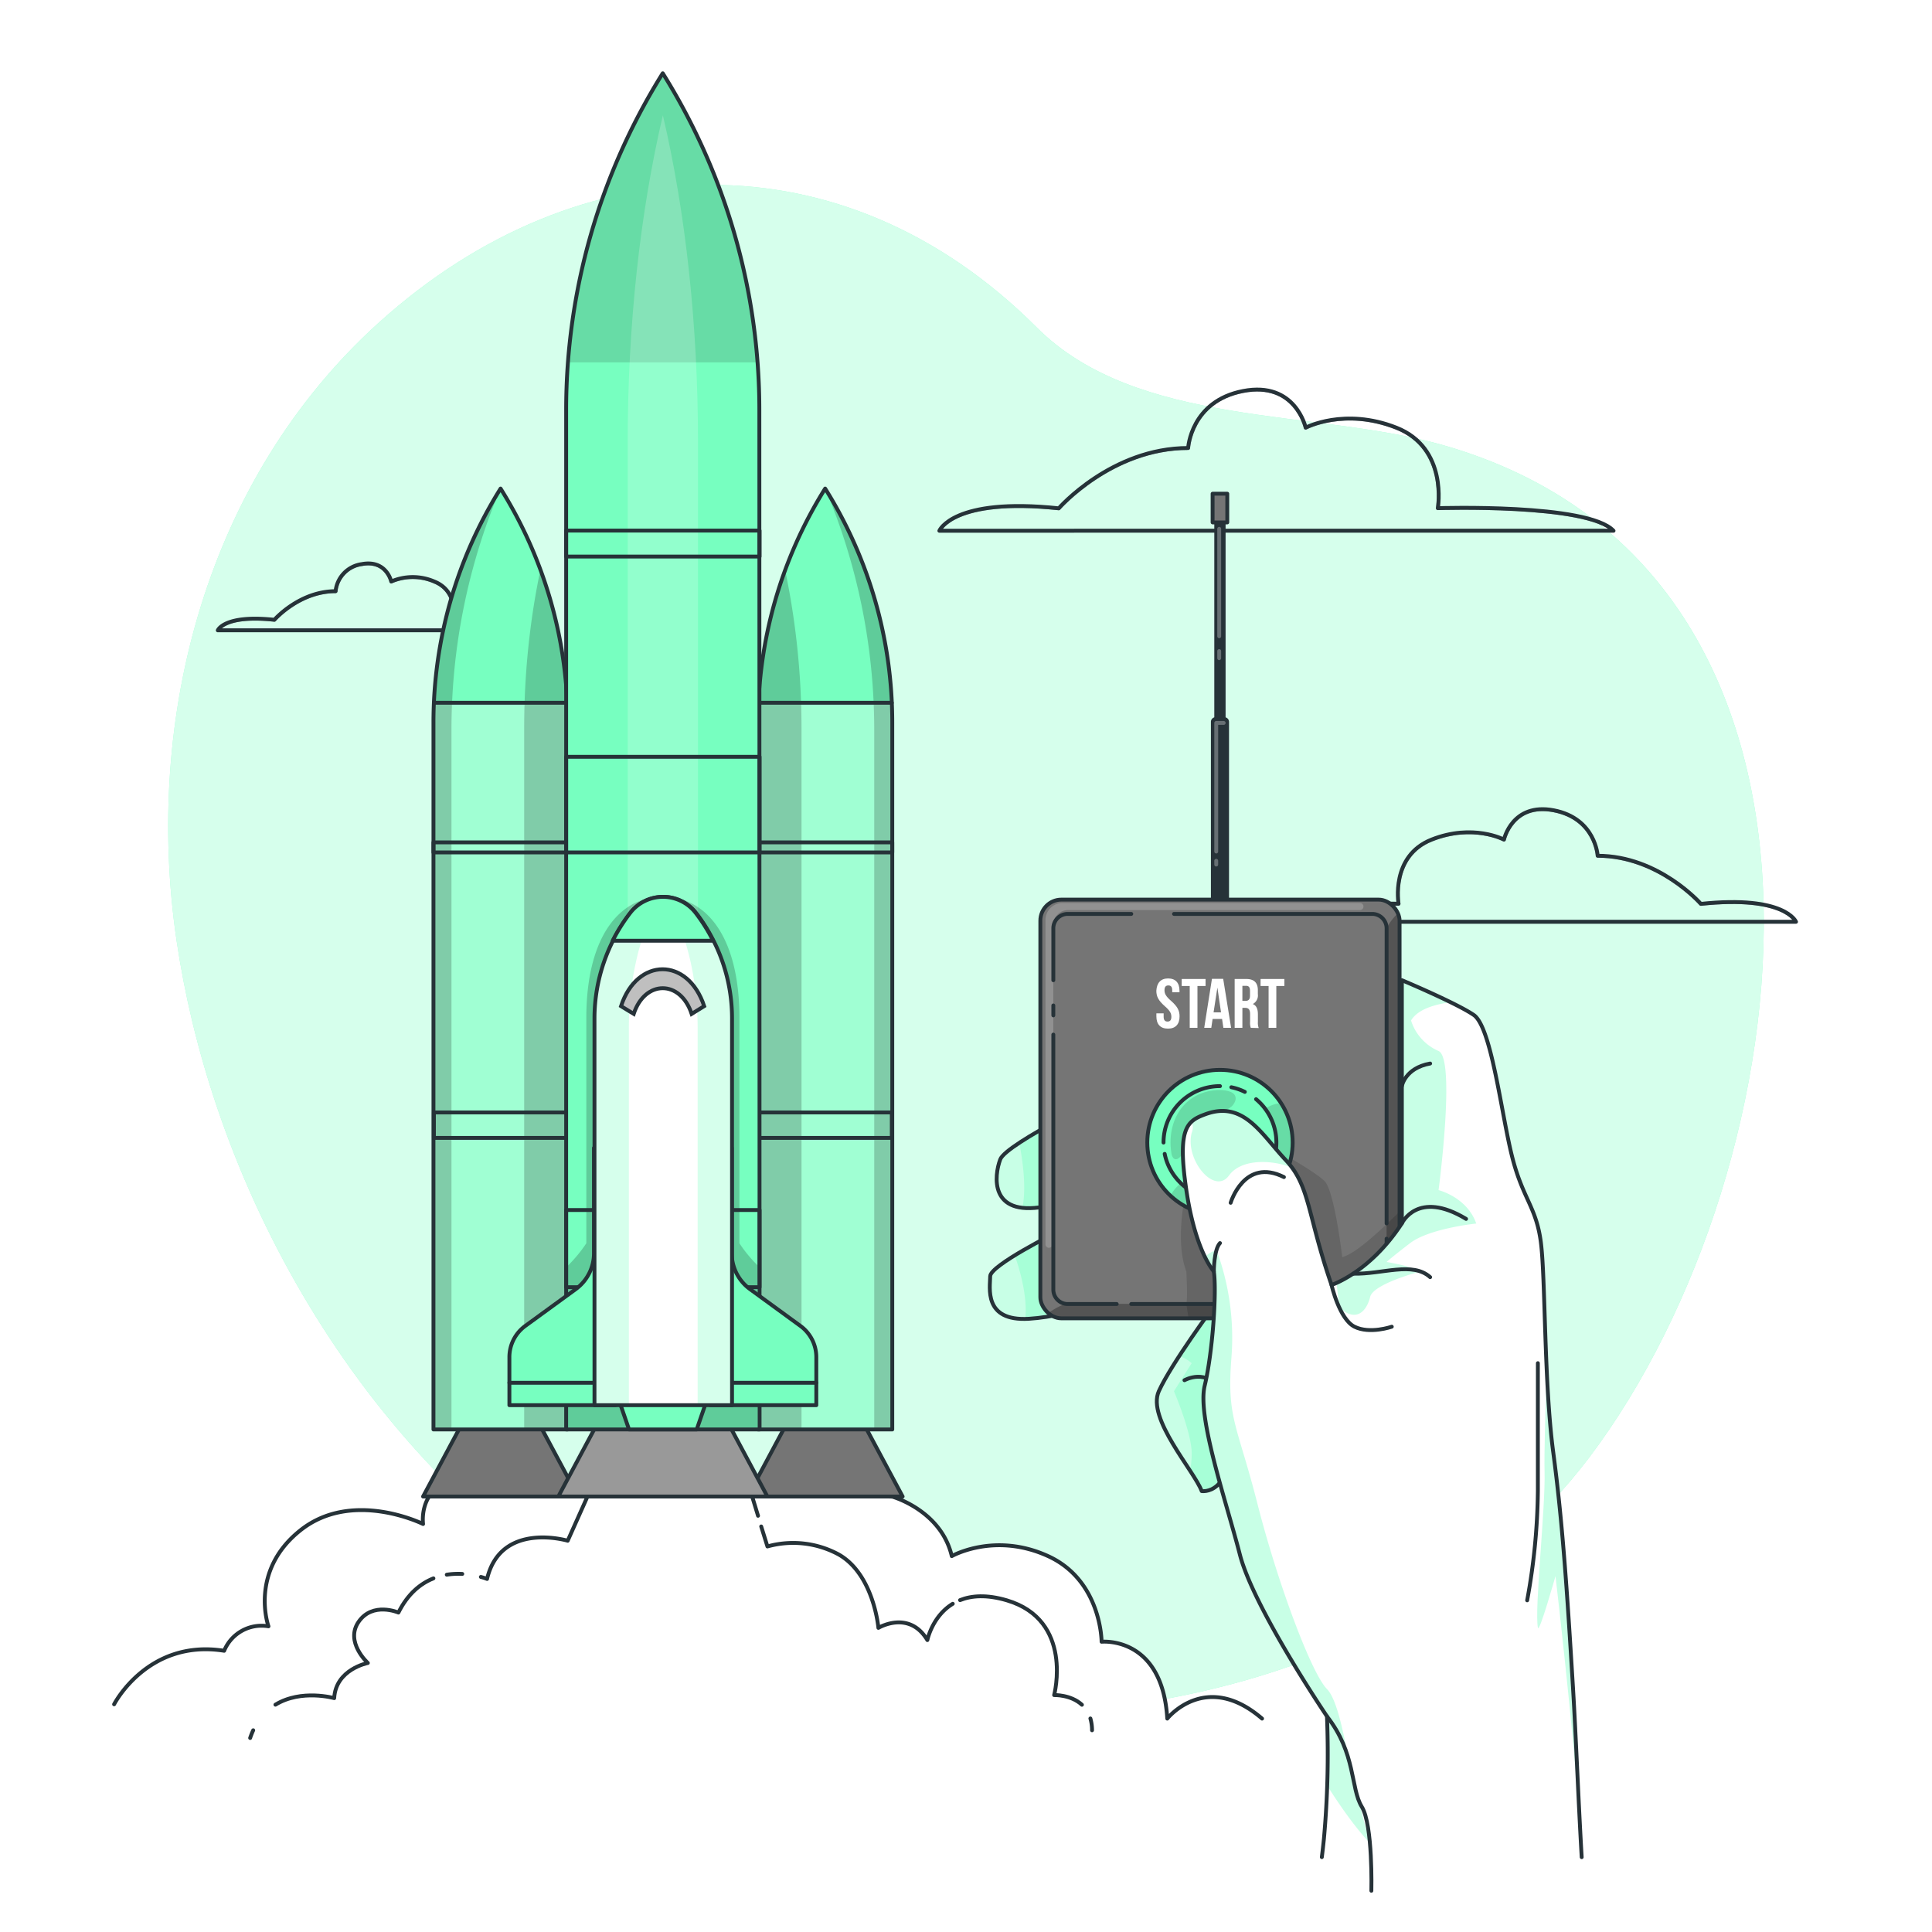 <svg class="animated" id="freepik_stories-launching" xmlns="http://www.w3.org/2000/svg" xmlns:xlink="http://www.w3.org/1999/xlink" viewBox="0 0 500 500" version="1.1" xmlns:svgjs="http://svgjs.com/svgjs"><style>svg#freepik_stories-launching:not(.animated) .animable {opacity: 0;}svg#freepik_stories-launching.animated #freepik--background-simple--inject-37 {animation: 1s 1 forwards cubic-bezier(.36,-0.01,.5,1.38) slideDown;animation-delay: 0s;}svg#freepik_stories-launching.animated #freepik--Rocket--inject-37 {animation: 1s 1 forwards cubic-bezier(.36,-0.01,.5,1.38) fadeIn,1.5s Infinite  linear shake;animation-delay: 0s,1s;}svg#freepik_stories-launching.animated #freepik--Remote--inject-37 {animation: 0.9s 1 forwards cubic-bezier(.36,-0.01,.5,1.38) slideLeft;animation-delay: 0s;}            @keyframes slideDown {                0% {                    opacity: 0;                    transform: translateY(-30px);                }                100% {                    opacity: 1;                    transform: translateY(0);                }            }                    @keyframes fadeIn {                0% {                    opacity: 0;                }                100% {                    opacity: 1;                }            }                    @keyframes shake {                10%, 90% {                    transform: translate3d(-1px, 0, 0);                  }                  20%, 80% {                    transform: translate3d(2px, 0, 0);                  }                  30%, 50%, 70% {                    transform: translate3d(-4px, 0, 0);                  }                  40%, 60% {                    transform: translate3d(4px, 0, 0);                  }            }                    @keyframes slideLeft {                0% {                    opacity: 0;                    transform: translateX(-30px);                }                100% {                    opacity: 1;                    transform: translateX(0);                }            }        </style><g id="freepik--background-simple--inject-37" class="animable animator-active" style="transform-origin: 249.995px 250.609px;"><g id="elgyolxd9wq0b"><path d="M67.93,167.09s-27.88,72,11.3,144.5S199.11,422.39,263.7,455.14s131.66,16.8,163.53-36.84-11.84-91.93-11.9-168.42,11.45-96.74-30-161.36-143.06-78.93-219.9-31S67.93,167.09,67.93,167.09Z" style="fill: rgb(255, 255, 255); opacity: 0.7; transform-origin: 248.588px 250.609px;" class="animable"></path></g><path d="M97.73,83.78l.56-.5c51.57-46.44,120.06-48.53,170,1.45,26,26.05,72.19,21.07,105.23,30.49C487.4,147.71,467.7,302.28,411.43,377c-50.78,67.43-160.81,82.66-234.73,49.49-65-29.16-110.7-94.28-127-162.37q-2.44-10.25-4-20.68C37.16,185.47,53.61,123.9,97.73,83.78Z" style="fill: rgb(119, 255, 192); transform-origin: 249.995px 245.618px;" id="el8ysbf9z0qij" class="animable"></path><g id="eliextlb0w0c"><path d="M97.73,83.78l.56-.5c51.57-46.44,120.06-48.53,170,1.45,26,26.05,72.19,21.07,105.23,30.49C487.4,147.71,467.7,302.28,411.43,377c-50.78,67.43-160.81,82.66-234.73,49.49-65-29.16-110.7-94.28-127-162.37q-2.44-10.25-4-20.68C37.16,185.47,53.61,123.9,97.73,83.78Z" style="fill: rgb(255, 255, 255); opacity: 0.7; transform-origin: 249.995px 245.618px;" class="animable"></path></g></g><g id="freepik--Clouds--inject-37" class="animable" style="transform-origin: 260.585px 169.689px;"><g style="clip-path: url(&quot;#freepik--clip-path--inject-37&quot;); transform-origin: 330.34px 119.089px;" id="elrqkhxilytl7" class="animable"><g id="eluwnvqeo4bqq"><path d="M274,131.55s13.62-15.61,33.49-15.61c0,0,.66-12.13,14.22-14.75s16.2,9.49,16.2,9.49,10-5.31,23.47,0,10.73,20.83,10.73,20.83,38.81-1.27,45.47,5.85H243.1S246.62,128.65,274,131.55Z" style="fill: none; stroke: rgb(38, 50, 56); stroke-linecap: round; stroke-linejoin: round; opacity: 0.5; transform-origin: 330.34px 119.089px;" class="animable"></path></g></g><path d="M274,131.55s13.62-15.61,33.49-15.61c0,0,.66-12.13,14.22-14.75s16.2,9.49,16.2,9.49,10-5.31,23.47,0,10.73,20.83,10.73,20.83,38.81-1.27,45.47,5.85H243.1S246.62,128.65,274,131.55Z" style="fill: none; stroke: rgb(38, 50, 56); stroke-linecap: round; stroke-linejoin: round; transform-origin: 330.34px 119.089px;" id="elxbtveyz71u" class="animable"></path><g style="clip-path: url(&quot;#freepik--clip-path-2--inject-37&quot;); transform-origin: 395.24px 223.987px;" id="elhel55s82cdu" class="animable"><g id="eluioznklyc4"><path d="M440.19,233.92s-10.87-12.45-26.71-12.45c0,0-.53-9.67-11.34-11.76s-12.92,7.57-12.92,7.57-8-4.24-18.72,0-8.56,16.61-8.56,16.61-31-1-36.27,4.67H464.81S462,231.61,440.19,233.92Z" style="fill: none; stroke: rgb(38, 50, 56); stroke-linecap: round; stroke-linejoin: round; opacity: 0.5; transform-origin: 395.24px 223.987px;" class="animable"></path></g></g><path d="M440.19,233.92s-10.87-12.45-26.71-12.45c0,0-.53-9.67-11.34-11.76s-12.92,7.57-12.92,7.57-8-4.24-18.72,0-8.56,16.61-8.56,16.61-31-1-36.27,4.67H464.81S462,231.61,440.19,233.92Z" style="fill: none; stroke: rgb(38, 50, 56); stroke-linecap: round; stroke-linejoin: round; transform-origin: 395.24px 223.987px;" id="el10oky77xrxa" class="animable"></path><g style="clip-path: url(&quot;#freepik--clip-path-3--inject-37&quot;); transform-origin: 97.68px 154.477px;" id="elcdrx3vhcy8u" class="animable"><g id="eln3evp2tiare"><path d="M71,160.4S77.44,153,86.85,153a7.88,7.88,0,0,1,6.73-7c6.43-1.24,7.68,4.49,7.68,4.49a14.07,14.07,0,0,1,11.12,0c6.37,2.52,5.08,9.87,5.08,9.87s18.39-.6,21.54,2.77H56.36S58,159,71,160.4Z" style="fill: none; stroke: rgb(38, 50, 56); stroke-linecap: round; stroke-linejoin: round; opacity: 0.5; transform-origin: 97.68px 154.477px;" class="animable"></path></g></g><path d="M71,160.4S77.44,153,86.85,153a7.88,7.88,0,0,1,6.73-7c6.43-1.24,7.68,4.49,7.68,4.49a14.07,14.07,0,0,1,11.12,0c6.37,2.52,5.08,9.87,5.08,9.87s18.39-.6,21.54,2.77H56.36S58,159,71,160.4Z" style="fill: none; stroke: rgb(38, 50, 56); stroke-linecap: round; stroke-linejoin: round; transform-origin: 97.68px 154.477px;" id="el90poe0tze6n" class="animable"></path></g><g id="freepik--Rocket--inject-37" class="animable" style="transform-origin: 178.075px 234.375px;"><path d="M29.53,441.07s8.7-17,28.48-13.85a10.46,10.46,0,0,1,11.47-6.33S64.34,406.65,77.79,396s31.7-1.59,31.7-1.59-1.15-8,6.32-10.9l115.11,3.82s12.63,3.52,15.4,15.39c0,0,11.08-6.33,24.92,0s13.85,22.16,13.85,22.16,15.71-1.59,17,19.89c0,0,9.94-12.55,24.53,0" style="fill: rgb(255, 255, 255); stroke: rgb(38, 50, 56); stroke-linecap: round; stroke-linejoin: round; transform-origin: 178.075px 414.14px;" id="elbdf2ee9aigp" class="animable"></path><path d="M65.53,447.79a19.92,19.92,0,0,0-.79,2" style="fill: none; stroke: rgb(38, 50, 56); stroke-linecap: round; stroke-linejoin: round; transform-origin: 65.135px 448.79px;" id="elzc0h4e3ezpc" class="animable"></path><path d="M112.17,408.48c-3.32,1.32-6.61,3.95-9.06,8.85,0,0-6.65-2.87-10.29,2.37s2.38,10.68,2.38,10.68-8.31,1.59-8.71,9.1c0,0-8.49-2.42-15.21,1.69" style="fill: none; stroke: rgb(38, 50, 56); stroke-linecap: round; stroke-linejoin: round; transform-origin: 91.725px 424.825px;" id="elhmzh56vaore" class="animable"></path><path d="M119.63,407.33a19.49,19.49,0,0,0-4,.2" style="fill: none; stroke: rgb(38, 50, 56); stroke-linecap: round; stroke-linejoin: round; transform-origin: 117.63px 407.416px;" id="eltaj3pdi9o9" class="animable"></path><path d="M196.18,392.28l-2.69-8.8H153.75l-6.83,15.26s-17.3-5.15-20.87,9.89a13.36,13.36,0,0,0-1.6-.52" style="fill: none; stroke: rgb(38, 50, 56); stroke-linecap: round; stroke-linejoin: round; transform-origin: 160.315px 396.055px;" id="el4kam2bz139m" class="animable"></path><path d="M246.57,415.06c-5.31,3.23-6.57,9.39-6.57,9.39-4.74-7.91-12.67-3.16-12.67-3.16s-1.19-13.85-10.29-19a24.76,24.76,0,0,0-18.43-2.07L197,395.05" style="fill: none; stroke: rgb(38, 50, 56); stroke-linecap: round; stroke-linejoin: round; transform-origin: 221.785px 409.75px;" id="elhv2ob880ad" class="animable"></path><path d="M280,441.19c-2.9-2.67-7.19-2.5-7.19-2.5s5.15-19.38-12.26-24.53c-5.2-1.53-9.13-1.23-12.09-.05" style="fill: none; stroke: rgb(38, 50, 56); stroke-linecap: round; stroke-linejoin: round; transform-origin: 264.23px 427.153px;" id="elfrcd5094uut" class="animable"></path><path d="M282.62,447.79a11,11,0,0,0-.43-3.05" style="fill: none; stroke: rgb(38, 50, 56); stroke-linecap: round; stroke-linejoin: round; transform-origin: 282.405px 446.265px;" id="elsyiimi8nnyi" class="animable"></path><polygon points="233.6 387.3 193.49 387.3 203.49 368.6 223.6 368.6 233.6 387.3" style="fill: rgb(117, 117, 117); stroke: rgb(38, 50, 56); stroke-linecap: round; stroke-linejoin: round; transform-origin: 213.545px 377.95px;" id="elm0citnar83d" class="animable"></polygon><polygon points="149.6 387.3 109.49 387.3 119.49 368.6 139.6 368.6 149.6 387.3" style="fill: rgb(117, 117, 117); stroke: rgb(38, 50, 56); stroke-linecap: round; stroke-linejoin: round; transform-origin: 129.545px 377.95px;" id="elyawnfbhfs5e" class="animable"></polygon><polygon points="198.6 387.3 144.49 387.3 154.49 368.6 188.6 368.6 198.6 387.3" style="fill: rgb(153, 153, 153); stroke: rgb(38, 50, 56); stroke-linecap: round; stroke-linejoin: round; transform-origin: 171.545px 377.95px;" id="el9eld60twp08" class="animable"></polygon><path d="M230.92,369.94H196.18v-183a114,114,0,0,1,17.37-60.5h0a114,114,0,0,1,17.37,60.5Z" style="fill: rgb(119, 255, 192); transform-origin: 213.55px 248.19px;" id="elc87k8yfouop" class="animable"></path><g style="clip-path: url(&quot;#freepik--clip-path-4--inject-37&quot;); transform-origin: 213.55px 248.165px;" id="el3aysarkuv0g" class="animable"><g id="el0p52sxkdecmr"><path d="M230.8,182c.07,1.62.12,3.25.12,4.88V369.94H196.18v-183c0-1.63,0-3.26.11-4.88Z" style="fill: rgb(255, 255, 255); opacity: 0.3; transform-origin: 213.55px 275.97px;" class="animable"></path></g><g id="elte42fbt0xba"><path d="M207.43,188.2V369.94H196.18v-183a114.06,114.06,0,0,1,7-39.47A200.17,200.17,0,0,1,207.43,188.2Z" style="opacity: 0.2; transform-origin: 201.805px 258.705px;" class="animable"></path></g><g id="ele3j4etefpj"><path d="M230.92,186.89V369.94h-4.67V188.88a160.08,160.08,0,0,0-12.7-62.49,114,114,0,0,1,17.37,60.5Z" style="opacity: 0.2; transform-origin: 222.235px 248.165px;" class="animable"></path></g></g><path d="M230.92,369.94H196.18v-183a114,114,0,0,1,17.37-60.5h0a114,114,0,0,1,17.37,60.5Z" style="fill: none; stroke: rgb(38, 50, 56); stroke-linecap: round; stroke-linejoin: round; transform-origin: 213.55px 248.19px;" id="elys5xrylbzg" class="animable"></path><path d="M146.92,369.94H112.18v-183a114,114,0,0,1,17.37-60.5h0a114,114,0,0,1,17.37,60.5Z" style="fill: rgb(119, 255, 192); transform-origin: 129.55px 248.19px;" id="el046tn0o5dg52" class="animable"></path><g style="clip-path: url(&quot;#freepik--clip-path-5--inject-37&quot;); transform-origin: 129.55px 248.165px;" id="elm93d2aeol0f" class="animable"><g id="elfgfzk5rllpu"><path d="M146.78,181.62c.08,1.75.14,3.51.14,5.27V369.94H112.18v-183c0-1.76.06-3.52.14-5.27Z" style="fill: rgb(255, 255, 255); opacity: 0.3; transform-origin: 129.55px 275.78px;" class="animable"></path></g><g id="eljfqpq7n8v2s"><path d="M142.49,155.41a113.89,113.89,0,0,1,4.43,31.48V369.94H135.66V188.2a200.16,200.16,0,0,1,1.46-24.11q1-8.39,2.75-16.67C140.84,150.05,141.72,152.71,142.49,155.41Z" style="opacity: 0.2; transform-origin: 141.29px 258.68px;" class="animable"></path></g><g id="el7i86kaaykjc"><path d="M129.55,126.39a159.91,159.91,0,0,0-12.71,62.49V369.94h-4.66v-183A114,114,0,0,1,129.55,126.39Z" style="opacity: 0.2; transform-origin: 120.865px 248.165px;" class="animable"></path></g></g><path d="M146.92,369.94H112.18v-183a114,114,0,0,1,17.37-60.5h0a114,114,0,0,1,17.37,60.5Z" style="fill: none; stroke: rgb(38, 50, 56); stroke-linecap: round; stroke-linejoin: round; transform-origin: 129.55px 248.19px;" id="elo206vozu82" class="animable"></path><line x1="230.8" y1="181.88" x2="196.58" y2="181.88" style="fill: none; stroke: rgb(38, 50, 56); stroke-linecap: round; stroke-linejoin: round; transform-origin: 213.69px 181.88px;" id="elt7o7q1ue51a" class="animable"></line><g id="elq083a0s4xlm"><rect x="196.18" y="218.01" width="34.74" height="2.6" style="fill: none; stroke: rgb(38, 50, 56); stroke-linecap: round; stroke-linejoin: round; transform-origin: 213.55px 219.31px; transform: rotate(180deg);" class="animable"></rect></g><g id="elosu2mz9pwtr"><rect x="196.18" y="287.9" width="34.62" height="6.59" style="fill: none; stroke: rgb(38, 50, 56); stroke-linecap: round; stroke-linejoin: round; transform-origin: 213.49px 291.195px; transform: rotate(180deg);" class="animable"></rect></g><line x1="112.29" y1="181.88" x2="146.52" y2="181.88" style="fill: none; stroke: rgb(38, 50, 56); stroke-linecap: round; stroke-linejoin: round; transform-origin: 129.405px 181.88px;" id="eli1tb5ps290l" class="animable"></line><rect x="112.18" y="218.01" width="34.74" height="2.6" style="fill: none; stroke: rgb(38, 50, 56); stroke-linecap: round; stroke-linejoin: round; transform-origin: 129.55px 219.31px;" id="el2mpxokq05mq" class="animable"></rect><rect x="112.29" y="287.9" width="34.62" height="6.59" style="fill: none; stroke: rgb(38, 50, 56); stroke-linecap: round; stroke-linejoin: round; transform-origin: 129.6px 291.195px;" id="elozrifsbqmyk" class="animable"></rect><path d="M196.58,369.94H146.52V106.15a164.33,164.33,0,0,1,25-87.19h0a164.41,164.41,0,0,1,25,87.18Z" style="fill: rgb(119, 255, 192); transform-origin: 171.55px 194.45px;" id="el4k0b8lhm53s" class="animable"></path><g style="clip-path: url(&quot;#freepik--clip-path-6--inject-37&quot;); transform-origin: 171.515px 194.47px;" id="elyuzv55zz45" class="animable"><g id="elyg9e99mou6"><path d="M196.11,93.79H147A164.18,164.18,0,0,1,171.55,19a164.2,164.2,0,0,1,24.56,74.83Z" style="fill-opacity: 0.7; opacity: 0.2; transform-origin: 171.555px 56.415px;" class="animable"></path></g><g id="el15qyg3nchvn"><g style="opacity: 0.2; transform-origin: 171.545px 199.89px;" class="animable"><path d="M180.64,369.94H162.45V114.33c0-29.88,3.15-59.16,9.1-84.49h0c5.94,25.33,9.09,54.61,9.09,84.48Z" style="fill: rgb(255, 255, 255); transform-origin: 171.545px 199.89px;" id="elbdylsbdjwnr" class="animable"></path></g></g><g id="ellrgby4nv4na"><path d="M196.06,327.47v42.47H146.92V327.59a36.18,36.18,0,0,0,4.82-5.83V263.43c0-20.18,8-31.33,19.81-31.33s19.81,11.15,19.81,31.33v58.33A35.08,35.08,0,0,0,196.06,327.47Z" style="opacity: 0.2; transform-origin: 171.49px 301.02px;" class="animable"></path></g></g><path d="M196.58,369.94H146.52V106.15a164.33,164.33,0,0,1,25-87.19h0a164.41,164.41,0,0,1,25,87.18Z" style="fill: none; stroke: rgb(38, 50, 56); stroke-linecap: round; stroke-linejoin: round; transform-origin: 171.55px 194.45px;" id="el15kfb83yo7zi" class="animable"></path><rect x="146.52" y="137.31" width="50.06" height="6.73" style="fill: none; stroke: rgb(38, 50, 56); stroke-linecap: round; stroke-linejoin: round; transform-origin: 171.55px 140.675px;" id="els4rov4ghek" class="animable"></rect><rect x="146.52" y="195.86" width="50.06" height="24.75" style="fill: none; stroke: rgb(38, 50, 56); stroke-linecap: round; stroke-linejoin: round; transform-origin: 171.55px 208.235px;" id="elohq7bz5ad5h" class="animable"></rect><rect x="146.52" y="313.15" width="50.06" height="19.98" style="fill: none; stroke: rgb(38, 50, 56); stroke-linecap: round; stroke-linejoin: round; transform-origin: 171.55px 323.14px;" id="elwjvsoc6pj48" class="animable"></rect><path d="M189.37,324.33V297.09h-5.54v66.57h27.43V351.23a10,10,0,0,0-4.11-8.08l-13.05-9.52A11.52,11.52,0,0,1,189.37,324.33Z" style="fill: rgb(119, 255, 192); stroke: rgb(38, 50, 56); stroke-linecap: round; stroke-linejoin: round; transform-origin: 197.545px 330.375px;" id="el2tit9rpvdj" class="animable"></path><path d="M153.72,324.33V297.09h5.54v66.57H131.83V351.23a10,10,0,0,1,4.11-8.08L149,333.63A11.51,11.51,0,0,0,153.72,324.33Z" style="fill: rgb(119, 255, 192); stroke: rgb(38, 50, 56); stroke-linecap: round; stroke-linejoin: round; transform-origin: 145.545px 330.375px;" id="eletins1yt1is" class="animable"></path><line x1="131.83" y1="357.86" x2="211.26" y2="357.86" style="fill: none; stroke: rgb(38, 50, 56); stroke-linecap: round; stroke-linejoin: round; transform-origin: 171.545px 357.86px;" id="elku48g7tqahs" class="animable"></line><polygon points="180.31 369.94 162.79 369.94 159.79 361.24 183.31 361.24 180.31 369.94" style="fill: rgb(119, 255, 192); stroke: rgb(38, 50, 56); stroke-linecap: round; stroke-linejoin: round; transform-origin: 171.55px 365.59px;" id="el76yx3s5qsdv" class="animable"></polygon><path d="M189.45,263.55V363.66h-35.6V263.55a44.79,44.79,0,0,1,9.33-27.3,10.72,10.72,0,0,1,16.94,0,44.53,44.53,0,0,1,4.54,7.21,43.22,43.22,0,0,1,2.39,5.66A44.58,44.58,0,0,1,189.45,263.55Z" style="fill: rgb(255, 255, 255); transform-origin: 171.65px 297.88px;" id="elao5b3r8d62i" class="animable"></path><g style="clip-path: url(&quot;#freepik--clip-path-7--inject-37&quot;); transform-origin: 171.55px 297.88px;" id="elfwmfmkwowzf" class="animable"><g id="elsne9ly8y1gm"><path d="M189.35,263.55V363.66h-8.8v-97.5a81.73,81.73,0,0,0-1.2-14.06q-.49-2.83-1.2-5.51a57.12,57.12,0,0,0-2.27-7c-1.07-2.7-2.65-4-4.23-4s-3.17,1.35-4.24,4a60.75,60.75,0,0,0-2.27,7,78.48,78.48,0,0,0-2.39,19.57v97.5h-9V263.55a44.79,44.79,0,0,1,9.33-27.3,10.72,10.72,0,0,1,16.94,0,44.53,44.53,0,0,1,4.54,7.21,43.22,43.22,0,0,1,2.39,5.66A44.58,44.58,0,0,1,189.35,263.55Z" style="fill: rgb(119, 255, 192); opacity: 0.3; transform-origin: 171.55px 297.88px;" class="animable"></path></g></g><path d="M189.45,263.55V363.66h-35.6V263.55a44.79,44.79,0,0,1,9.33-27.3,10.72,10.72,0,0,1,16.94,0,44.53,44.53,0,0,1,4.54,7.21,43.22,43.22,0,0,1,2.39,5.66A44.58,44.58,0,0,1,189.45,263.55Z" style="fill: none; stroke: rgb(38, 50, 56); stroke-linecap: round; stroke-linejoin: round; transform-origin: 171.65px 297.88px;" id="elyvu75b2822q" class="animable"></path><path d="M179,262.39c-2.91-8.86-12.06-8.86-15,0l-3.28-2c4.18-12.73,17.33-12.73,21.52,0Z" style="fill: rgb(255, 255, 255); transform-origin: 171.48px 256.616px;" id="ele9z8d4gdp77" class="animable"></path><path d="M179,262.39c-2.91-8.86-12.06-8.86-15,0l-3.28-2c4.18-12.73,17.33-12.73,21.52,0Z" style="fill: rgb(191, 191, 191); stroke: rgb(38, 50, 56); stroke-miterlimit: 10; transform-origin: 171.48px 256.616px;" id="elmo1qad9866" class="animable"></path><path d="M184.56,243.46h-26a44.53,44.53,0,0,1,4.54-7.21,10.72,10.72,0,0,1,16.94,0A44.53,44.53,0,0,1,184.56,243.46Z" style="fill: rgb(119, 255, 192); stroke: rgb(38, 50, 56); stroke-linecap: round; stroke-linejoin: round; transform-origin: 171.56px 237.78px;" id="elhgeo3sfvpe" class="animable"></path></g><g id="freepik--Remote--inject-37" class="animable" style="transform-origin: 332.738px 310.92px;"><path d="M318.49,371.2c.4,16-7.51,14.69-7.51,14.69a32.57,32.57,0,0,0-3-5.25c-4.14-6.37-10.48-15.3-8.1-20.59a77.58,77.58,0,0,1,5.29-9.12c4.24-6.5,9.11-13.07,9.11-13.07l-21.12-3.5s-15,6.22-26.91,6.94l-.92,0c-10.84.21-9.09-8.29-9.09-11,0-1.17,2.93-3.31,6.36-5.42,4.89-3,10.82-5.95,10.82-5.95l-3.21-6.65a19.34,19.34,0,0,1-5.61.3c-8.22-.9-7.09-9-5.76-12.52.38-1,2.27-2.54,4.94-4.3,8.45-5.57,24.63-13.33,24.63-13.33h23.73l23.35,63.74S318.1,355.22,318.49,371.2Z" style="fill: rgb(255, 255, 255); transform-origin: 295.813px 334.173px;" id="elnyrd0ied1bp" class="animable"></path><g id="elmq5w0ygldqr"><path d="M318.49,371.2c.4,16-7.51,14.69-7.51,14.69a32.57,32.57,0,0,0-3-5.25c-4.14-6.37-10.48-15.3-8.1-20.59a77.58,77.58,0,0,1,5.29-9.12c4.24-6.5,9.11-13.07,9.11-13.07l-21.12-3.5s-15,6.22-26.91,6.94l-.92,0c-10.84.21-9.09-8.29-9.09-11,0-1.17,2.93-3.31,6.36-5.42,4.89-3,10.82-5.95,10.82-5.95l-3.21-6.65a19.34,19.34,0,0,1-5.61.3c-8.22-.9-7.09-9-5.76-12.52.38-1,2.27-2.54,4.94-4.3,8.45-5.57,24.63-13.33,24.63-13.33h23.73l23.35,63.74S318.1,355.22,318.49,371.2Z" style="fill: rgb(119, 255, 192); opacity: 0.4; transform-origin: 295.813px 334.173px;" class="animable"></path></g><g id="el8umxloi04as"><path d="M318.49,371.2c.4,16-7.51,14.69-7.51,14.69a32.57,32.57,0,0,0-3-5.25,23,23,0,0,0,.43-4.65c-.1-5.47-4.59-15.94-4.59-15.94l4.59-7.26a9.37,9.37,0,0,0-3.24-1.86c4.24-6.5,9.11-13.07,9.11-13.07l-21.12-3.5s-15,6.22-26.91,6.94l-.92,0c.69-5.95-1.66-13.45-2.73-16.45,4.89-3,10.82-5.95,10.82-5.95l-3.21-6.65a19.34,19.34,0,0,1-5.61.3c1.08-5.19.05-12.39-.82-16.82,8.45-5.57,24.63-13.33,24.63-13.33h23.73l23.35,63.74S318.1,355.22,318.49,371.2Z" style="fill: rgb(119, 255, 192); opacity: 0.4; transform-origin: 299.045px 334.158px;" class="animable"></path></g><path d="M312.16,282.43H288.43s-28,13.43-29.57,17.63-2.87,14.78,11.37,12.22l3.21,6.65s-17.18,8.54-17.18,11.37-1.85,11.71,10,11,26.91-6.94,26.91-6.94l21.12,3.5S303.07,353,299.9,360.05,309,380.57,311,385.89c0,0,7.91,1.29,7.51-14.69s17-25,17-25" style="fill: none; stroke: rgb(38, 50, 56); stroke-linecap: round; stroke-linejoin: round; transform-origin: 295.833px 334.172px;" id="elidhlc8pudjj" class="animable"></path><path d="M306.54,357.2s5.95-3.33,9.19,2.85" style="fill: none; stroke: rgb(38, 50, 56); stroke-linecap: round; stroke-linejoin: round; transform-origin: 311.135px 358.177px;" id="elrjpkwt289i" class="animable"></path><path d="M314.59,185.61h2.27a1.21,1.21,0,0,1,1.21,1.21v48.7a0,0,0,0,1,0,0h-4.69a0,0,0,0,1,0,0v-48.7A1.21,1.21,0,0,1,314.59,185.61Z" style="fill: rgb(38, 50, 56); transform-origin: 315.725px 210.565px;" id="eld03cg41s4rf" class="animable"></path><rect x="314.26" y="133.2" width="2.92" height="54.81" style="fill: rgb(38, 50, 56); transform-origin: 315.72px 160.605px;" id="elqro591m3gp" class="animable"></rect><rect x="313.82" y="127.77" width="3.8" height="7.43" style="fill: rgb(117, 117, 117); stroke: rgb(38, 50, 56); stroke-linecap: round; stroke-linejoin: round; transform-origin: 315.72px 131.485px;" id="el8h9fl0qiyn" class="animable"></rect><g id="el2hss6eiqm96"><line x1="314.76" y1="222.76" x2="314.76" y2="223.75" style="fill: none; stroke: rgb(255, 255, 255); stroke-linecap: round; stroke-linejoin: round; opacity: 0.3; transform-origin: 314.76px 223.255px;" class="animable"></line></g><g id="elx1b6ek7f4oa"><polyline points="316.69 187.09 314.76 187.09 314.76 220.38" style="fill: none; stroke: rgb(255, 255, 255); stroke-linecap: round; stroke-linejoin: round; opacity: 0.3; transform-origin: 315.725px 203.735px;" class="animable"></polyline></g><g id="elz0fnte97xh"><line x1="315.53" y1="168.49" x2="315.53" y2="170.34" style="fill: none; stroke: rgb(255, 255, 255); stroke-linecap: round; stroke-linejoin: round; opacity: 0.3; transform-origin: 315.53px 169.415px;" class="animable"></line></g><g id="elh6i3yqirkw6"><line x1="315.53" y1="136.85" x2="315.53" y2="164.67" style="fill: none; stroke: rgb(255, 255, 255); stroke-linecap: round; stroke-linejoin: round; opacity: 0.3; transform-origin: 315.53px 150.76px;" class="animable"></line></g><rect x="269.24" y="232.82" width="92.97" height="108.36" rx="5.44" style="fill: rgb(117, 117, 117); transform-origin: 315.725px 287px;" id="elz1t7iswl5j8" class="animable"></rect><g style="clip-path: url(&quot;#freepik--clip-path-8--inject-37&quot;); transform-origin: 316.385px 287.435px;" id="elpk87kdydvgo" class="animable"><g id="el1hgnehwo7te"><path d="M272.6,321.74V239.38a3.85,3.85,0,0,1,3.85-3.86h75.49a.92.92,0,0,0,.81-.47h0a.92.92,0,0,0-.81-1.36H275a4.44,4.44,0,0,0-4.44,4.44V322a.91.91,0,0,0,1.63.57l.18-.24A.89.89,0,0,0,272.6,321.74Z" style="fill: rgb(255, 255, 255); opacity: 0.2; transform-origin: 311.711px 278.307px;" class="animable"></path></g><g id="elwmg4skdiemr"><path d="M362.21,238.26v97.48a5.44,5.44,0,0,1-5.44,5.44H274.68a5.43,5.43,0,0,1-3.49-1.27,19.14,19.14,0,0,1,4.55-2.49l31.28,0,47.82,0a4,4,0,0,0,4-4V240.25a14.59,14.59,0,0,1,3-3.94A5.28,5.28,0,0,1,362.21,238.26Z" style="fill-opacity: 0.7; opacity: 0.4; transform-origin: 316.7px 288.745px;" class="animable"></path></g><g id="elsd4a0z5u21"><path d="M362.21,313.55v22.19a5.44,5.44,0,0,1-5.44,5.44H307.59l-.57-3.74c.4-1.55,0-8.39,0-8.39-3.16-8.43,0-21.08,0-21.08l19.85-12.28s13.38,7.31,15.95,10,4.55,19.65,4.55,19.65c2.65-.63,7.27-4.52,11.48-8.53C360,315.73,361.16,314.61,362.21,313.55Z" style="fill-opacity: 0.7; opacity: 0.2; transform-origin: 333.913px 318.435px;" class="animable"></path></g></g><rect x="269.24" y="232.82" width="92.97" height="108.36" rx="5.44" style="fill: none; stroke: rgb(38, 50, 56); stroke-linecap: round; stroke-linejoin: round; transform-origin: 315.725px 287px;" id="elj2t1ggzr68m" class="animable"></rect><line x1="358.85" y1="320.57" x2="358.85" y2="323.54" style="fill: none; stroke: rgb(38, 50, 56); stroke-linecap: round; stroke-linejoin: round; transform-origin: 358.85px 322.055px;" id="elf24j2iacij9" class="animable"></line><path d="M303.84,236.52h51.28a3.73,3.73,0,0,1,3.73,3.73v76.37" style="fill: none; stroke: rgb(38, 50, 56); stroke-linecap: round; stroke-linejoin: round; transform-origin: 331.345px 276.57px;" id="el59n0rbqb0b5" class="animable"></path><path d="M272.6,253.68V240.25a3.73,3.73,0,0,1,3.73-3.73h16.44" style="fill: none; stroke: rgb(38, 50, 56); stroke-linecap: round; stroke-linejoin: round; transform-origin: 282.685px 245.1px;" id="elzrwuikc29ef" class="animable"></path><line x1="272.6" y1="262.78" x2="272.6" y2="260.21" style="fill: none; stroke: rgb(38, 50, 56); stroke-linecap: round; stroke-linejoin: round; transform-origin: 272.6px 261.495px;" id="el0kf7mjz1krv" class="animable"></line><path d="M289,337.48H276.33a3.73,3.73,0,0,1-3.73-3.73v-66" style="fill: none; stroke: rgb(38, 50, 56); stroke-linecap: round; stroke-linejoin: round; transform-origin: 280.8px 302.615px;" id="el767fs9s54s" class="animable"></path><path d="M358.85,333.75a3.73,3.73,0,0,1-3.73,3.73H292.77" style="fill: none; stroke: rgb(38, 50, 56); stroke-linecap: round; stroke-linejoin: round; transform-origin: 325.81px 335.615px;" id="eld0am04v51ve" class="animable"></path><circle cx="315.73" cy="295.69" r="18.81" style="fill: rgb(119, 255, 192); transform-origin: 315.73px 295.69px;" id="el2tgce7k2kc4" class="animable"></circle><g style="clip-path: url(&quot;#freepik--clip-path-9--inject-37&quot;); transform-origin: 318.725px 298.304px;" id="ely0lul5j1z" class="animable"><g id="elwgfdxc2cmy8"><path d="M334.54,295.69a18.81,18.81,0,0,1-31.63,13.77,9.83,9.83,0,0,1,2.71-3.24s10.89,9.32,20.84-.64c7.45-7.46,1-18.58,1-18.58s1-1.08,4-1.57A18.76,18.76,0,0,1,334.54,295.69Z" style="fill-opacity: 0.7; opacity: 0.2; transform-origin: 318.725px 299.968px;" class="animable"></path></g><g id="elmn74519s79"><path d="M304.7,299.93a.91.91,0,0,1-1.15-.39,2.46,2.46,0,0,1-.39-1.13c-1.28-8,2.95-15.56,11.48-16.27,1.59-.14,5.67,0,5.09,2.6a3.54,3.54,0,0,1-1.52,2,86.33,86.33,0,0,0-7.28,5.17,16,16,0,0,0-3,3.37C307.5,295.92,306.06,299.37,304.7,299.93Z" style="fill-opacity: 0.7; opacity: 0.2; transform-origin: 311.361px 291.053px;" class="animable"></path></g></g><circle cx="315.73" cy="295.69" r="18.81" style="fill: none; stroke: rgb(38, 50, 56); stroke-linecap: round; stroke-linejoin: round; transform-origin: 315.73px 295.69px;" id="elu89egel199" class="animable"></circle><path d="M301.12,295.69a14.6,14.6,0,0,1,14.61-14.6" style="fill: none; stroke: rgb(38, 50, 56); stroke-linecap: round; stroke-linejoin: round; transform-origin: 308.425px 288.39px;" id="elkcs6id4xl" class="animable"></path><path d="M311.91,309.78a14.6,14.6,0,0,1-10.49-11.15" style="fill: none; stroke: rgb(38, 50, 56); stroke-linecap: round; stroke-linejoin: round; transform-origin: 306.665px 304.205px;" id="elc55m7ruvkt7" class="animable"></path><path d="M325.07,284.47a14.6,14.6,0,0,1-9.34,25.82" style="fill: none; stroke: rgb(38, 50, 56); stroke-linecap: round; stroke-linejoin: round; transform-origin: 323.029px 297.38px;" id="elgpw6xyo0xor" class="animable"></path><path d="M318.67,281.38a14.26,14.26,0,0,1,3.49,1.2" style="fill: none; stroke: rgb(38, 50, 56); stroke-linecap: round; stroke-linejoin: round; transform-origin: 320.415px 281.98px;" id="elmbpg5efvbp" class="animable"></path><path d="M302.31,253.22c1.94,0,2.94,1.16,2.94,3.18v.4h-1.88v-.52c0-.91-.37-1.25-1-1.25s-1,.34-1,1.25.4,1.61,1.71,2.75c1.66,1.47,2.19,2.52,2.19,4,0,2-1,3.18-3,3.18s-3-1.16-3-3.18v-.78h1.88v.9c0,.91.4,1.23,1,1.23s1-.32,1-1.23-.39-1.61-1.7-2.75c-1.66-1.47-2.19-2.52-2.19-4C299.38,254.38,300.38,253.22,302.31,253.22Z" style="fill: rgb(255, 255, 255); transform-origin: 302.265px 259.715px;" id="elco68qo6kjx" class="animable"></path><path d="M305.83,253.36H312v1.81H309.9V266h-2V255.17h-2.08Z" style="fill: rgb(255, 255, 255); transform-origin: 308.91px 259.68px;" id="elqe98psyrgrb" class="animable"></path><path d="M318.61,266h-2l-.34-2.3h-2.45l-.34,2.3h-1.83l2-12.68h2.91Zm-4.54-4H316l-.94-6.41h0Z" style="fill: rgb(255, 255, 255); transform-origin: 315.13px 259.66px;" id="el0r2trddf3we" class="animable"></path><path d="M323.7,266a3.92,3.92,0,0,1-.18-1.56v-2c0-1.18-.4-1.61-1.3-1.61h-.69V266h-2V253.36h3c2.07,0,3,1,3,2.92v1a2.51,2.51,0,0,1-1.31,2.56v0c1,.42,1.32,1.36,1.32,2.68v2a3.71,3.71,0,0,0,.22,1.54Zm-2.17-10.87v3.9h.78c.74,0,1.19-.33,1.19-1.34v-1.25c0-.91-.3-1.31-1-1.31Z" style="fill: rgb(255, 255, 255); transform-origin: 322.645px 259.71px;" id="el9j3kik6esyc" class="animable"></path><path d="M326.24,253.36h6.16v1.81h-2.09V266h-2V255.17h-2.08Z" style="fill: rgb(255, 255, 255); transform-origin: 329.315px 259.68px;" id="el0llu19g77c4" class="animable"></path><path d="M373.48,262.67s-7.91,2.45-10.68,9.32" style="fill: none; stroke: rgb(38, 50, 56); stroke-linecap: round; stroke-linejoin: round; transform-origin: 368.14px 267.33px;" id="elftjcr2yd6ji" class="animable"></path><path d="M409.34,480.63c-.89-15.29-1.47-30.91-2.23-43.48-1.58-26.07-2.77-43.56-5.14-61.36s-2-44.69-3.17-54.08-4.72-11.38-7.51-22.54-5.31-33.38-9.89-36.5-18.6-9-18.6-9v62.94c-8.31,12.77-18.2,15.93-18.2,15.93-6.33-18.32-5.53-25.59-11.86-32.32s-10.89-15.52-20.83-11.84c-4.73,1.75-7.26,3.53-4.89,19.58s7.12,21.08,7.12,21.08c.79,5.48-.39,21.42-2.37,29.58s5.54,29.82,9.1,43.67,22.55,41.9,22.55,41.9a243,243,0,0,1-.79,31.68c-.15,1.49-.33,3.08-.54,4.75,0,0,8.73,13.45,18.07,13.45C395.24,494.08,409.34,480.63,409.34,480.63Z" style="fill: rgb(255, 255, 255); transform-origin: 357.729px 373.87px;" id="el85akrxxcxad" class="animable"></path><g id="elqwjnxzcdfh"><path d="M308.43,293.11a3.84,3.84,0,0,0,0-2.85,10,10,0,0,1,3.48-1.87c9.94-3.68,14.5,5.12,20.83,11.84a19.62,19.62,0,0,1,1.59,1.91c-5.73-2.16-13.24-2.12-16.26,2.07C314.27,309.46,306.53,300,308.43,293.11Z" style="fill: rgb(119, 255, 192); opacity: 0.4; transform-origin: 321.232px 296.628px;" class="animable"></path></g><g id="el35qpdf2bp6a"><path d="M351.36,465.19l3.13,11.73s-4.41-4.32-11-14.8c.32-10.23-.07-17.92-.07-17.92s-19-28.06-22.55-41.9-11.08-35.52-9.1-43.67,3.16-24.1,2.37-29.58a16.62,16.62,0,0,1-2.3-3.75,6.44,6.44,0,0,1,3-1.76,65.45,65.45,0,0,1,3.85,27.86c-1.23,15.82,1.48,17.14,6.72,37.71s13.94,43.86,18,48S349.28,460.15,351.36,465.19Z" style="fill: rgb(119, 255, 192); opacity: 0.4; transform-origin: 332.967px 400.23px;" class="animable"></path></g><g id="elbgzoviqusol"><path d="M358.85,326.6s6.24,1,8.75,2.45c0,0-12.18,3.18-13,6.57s-3.4,6.91-8,2.77c0,0-.24-2.59-.72-6.35,2.94-1.31,10.41-5.42,16.92-15.42V253.68s6.92,2.9,12.63,5.7c-4.23.56-8.56,1.86-10.25,4.72A12.77,12.77,0,0,0,372.3,272c4.5,2,0,36,0,36s7.38,1.82,9.75,8.65c0,0-12.13,1.24-17.14,5.09S358.85,326.6,358.85,326.6Z" style="fill: rgb(119, 255, 192); opacity: 0.4; transform-origin: 363.965px 296.973px;" class="animable"></path></g><g id="elk89d2p1cgq"><path d="M407.11,437.15c.62,10.18,1.11,22.36,1.74,34.75-1.56-23.55-6.29-64-6.29-64s-4.23,14.95-4.55,13.36c-.94-4.68,2-31.13,1.72-40.55-.12-4.27.19-15.22.57-25.9.34,7.34.83,14.7,1.67,21C404.34,393.59,405.53,411.08,407.11,437.15Z" style="fill: rgb(119, 255, 192); opacity: 0.4; transform-origin: 403.337px 413.355px;" class="animable"></path></g><path d="M409.34,480.63c-.89-15.29-1.47-30.91-2.23-43.48-1.58-26.07-2.77-43.56-5.14-61.36s-2-44.69-3.17-54.08-4.72-11.38-7.51-22.54-5.31-33.38-9.89-36.5-18.6-9-18.6-9v62.94c-8.31,12.77-18.2,15.93-18.2,15.93-6.33-18.32-5.53-25.59-11.86-32.32s-10.89-15.52-20.83-11.84c-4.73,1.75-7.26,3.53-4.89,19.58s7.12,21.08,7.12,21.08c.79,5.48-.39,21.42-2.37,29.58s5.54,29.82,9.1,43.67,22.55,41.9,22.55,41.9a243,243,0,0,1-.79,31.68c-.15,1.49-.33,3.08-.54,4.75" style="fill: none; stroke: rgb(38, 50, 56); stroke-linecap: round; stroke-linejoin: round; transform-origin: 357.729px 367.15px;" id="el00j9r7zxekdyf" class="animable"></path><path d="M344.6,332.55s2,8.82,5.94,10.8,9.65,0,9.65,0" style="fill: none; stroke: rgb(38, 50, 56); stroke-linecap: round; stroke-linejoin: round; transform-origin: 352.395px 338.39px;" id="el83r569le806" class="animable"></path><path d="M362.8,316.62s4-8.8,16.62-1.17" style="fill: none; stroke: rgb(38, 50, 56); stroke-linecap: round; stroke-linejoin: round; transform-origin: 371.11px 314.479px;" id="el8ypkyr29apr" class="animable"></path><path d="M362.8,281.09s.79-4.67,7.32-5.85" style="fill: none; stroke: rgb(38, 50, 56); stroke-linecap: round; stroke-linejoin: round; transform-origin: 366.46px 278.165px;" id="elksipulfc5o" class="animable"></path><path d="M343.42,444.2c7.51,9.53,6.08,18.62,9,23.37s2.49,21.76,2.49,21.76" style="fill: none; stroke: rgb(38, 50, 56); stroke-linecap: round; stroke-linejoin: round; transform-origin: 349.176px 466.765px;" id="el2fdj9mz1gsi" class="animable"></path><path d="M398,352.79v33.1a164,164,0,0,1-2.77,28.27" style="fill: none; stroke: rgb(38, 50, 56); stroke-linecap: round; stroke-linejoin: round; transform-origin: 396.615px 383.475px;" id="el5bi420wurzh" class="animable"></path><path d="M314.14,329.05s0-5.65,1.59-7.34" style="fill: none; stroke: rgb(38, 50, 56); stroke-linecap: round; stroke-linejoin: round; transform-origin: 314.935px 325.38px;" id="elht6lhrw5kbl" class="animable"></path><path d="M318.49,311.28s3.51-11.8,13.79-6.65" style="fill: none; stroke: rgb(38, 50, 56); stroke-linecap: round; stroke-linejoin: round; transform-origin: 325.385px 307.304px;" id="elgc4hpritf6c" class="animable"></path><path d="M350.19,329.63c7.64.17,15.38-3.22,19.93.9" style="fill: none; stroke: rgb(38, 50, 56); stroke-linecap: round; stroke-linejoin: round; transform-origin: 360.155px 329.505px;" id="el65k8ou1njq" class="animable"></path></g><defs>     <filter id="active" height="200%">         <feMorphology in="SourceAlpha" result="DILATED" operator="dilate" radius="2"></feMorphology>                <feFlood flood-color="#32DFEC" flood-opacity="1" result="PINK"></feFlood>        <feComposite in="PINK" in2="DILATED" operator="in" result="OUTLINE"></feComposite>        <feMerge>            <feMergeNode in="OUTLINE"></feMergeNode>            <feMergeNode in="SourceGraphic"></feMergeNode>        </feMerge>    </filter>    <filter id="hover" height="200%">        <feMorphology in="SourceAlpha" result="DILATED" operator="dilate" radius="2"></feMorphology>                <feFlood flood-color="#ff0000" flood-opacity="0.5" result="PINK"></feFlood>        <feComposite in="PINK" in2="DILATED" operator="in" result="OUTLINE"></feComposite>        <feMerge>            <feMergeNode in="OUTLINE"></feMergeNode>            <feMergeNode in="SourceGraphic"></feMergeNode>        </feMerge>            <feColorMatrix type="matrix" values="0   0   0   0   0                0   1   0   0   0                0   0   0   0   0                0   0   0   1   0 "></feColorMatrix>    </filter></defs><defs><clipPath id="freepik--clip-path--inject-37"><path d="M274,131.55s13.62-15.61,33.49-15.61c0,0,.66-12.13,14.22-14.75s16.2,9.49,16.2,9.49,10-5.31,23.47,0,10.73,20.83,10.73,20.83,38.81-1.27,45.47,5.85H243.1S246.62,128.65,274,131.55Z" style="fill:none;stroke:#263238;stroke-linecap:round;stroke-linejoin:round"></path></clipPath><clipPath id="freepik--clip-path-2--inject-37"><path d="M440.19,233.92s-10.87-12.45-26.71-12.45c0,0-.53-9.67-11.34-11.76s-12.92,7.57-12.92,7.57-8-4.24-18.72,0-8.56,16.61-8.56,16.61-31-1-36.27,4.67H464.81S462,231.61,440.19,233.92Z" style="fill:none;stroke:#263238;stroke-linecap:round;stroke-linejoin:round"></path></clipPath><clipPath id="freepik--clip-path-3--inject-37"><path d="M71,160.4S77.44,153,86.85,153a7.88,7.88,0,0,1,6.73-7c6.43-1.24,7.68,4.49,7.68,4.49a14.07,14.07,0,0,1,11.12,0c6.37,2.52,5.08,9.87,5.08,9.87s18.39-.6,21.54,2.77H56.36S58,159,71,160.4Z" style="fill:none;stroke:#263238;stroke-linecap:round;stroke-linejoin:round"></path></clipPath><clipPath id="freepik--clip-path-4--inject-37"><path d="M230.92,369.94H196.18v-183a114,114,0,0,1,17.37-60.5h0a114,114,0,0,1,17.37,60.5Z" style="fill:#77FFC0;stroke:#263238;stroke-linecap:round;stroke-linejoin:round"></path></clipPath><clipPath id="freepik--clip-path-5--inject-37"><path d="M146.92,369.94H112.18v-183a114,114,0,0,1,17.37-60.5h0a114,114,0,0,1,17.37,60.5Z" style="fill:#77FFC0;stroke:#263238;stroke-linecap:round;stroke-linejoin:round"></path></clipPath><clipPath id="freepik--clip-path-6--inject-37"><path d="M196.58,369.94H146.52V106.15a164.33,164.33,0,0,1,25-87.19h0a164.41,164.41,0,0,1,25,87.18Z" style="fill:#77FFC0;stroke:#263238;stroke-linecap:round;stroke-linejoin:round"></path></clipPath><clipPath id="freepik--clip-path-7--inject-37"><path d="M189.45,263.55V363.66h-35.6V263.55a44.79,44.79,0,0,1,9.33-27.3,10.72,10.72,0,0,1,16.94,0,44.53,44.53,0,0,1,4.54,7.21,43.22,43.22,0,0,1,2.39,5.66A44.58,44.58,0,0,1,189.45,263.55Z" style="fill:#fff;stroke:#263238;stroke-linecap:round;stroke-linejoin:round"></path></clipPath><clipPath id="freepik--clip-path-8--inject-37"><rect x="269.24" y="232.82" width="92.97" height="108.36" rx="5.44" style="fill:#757575;stroke:#263238;stroke-linecap:round;stroke-linejoin:round"></rect></clipPath><clipPath id="freepik--clip-path-9--inject-37"><circle cx="315.73" cy="295.69" r="18.81" style="fill:#77FFC0;stroke:#263238;stroke-linecap:round;stroke-linejoin:round"></circle></clipPath></defs></svg>
